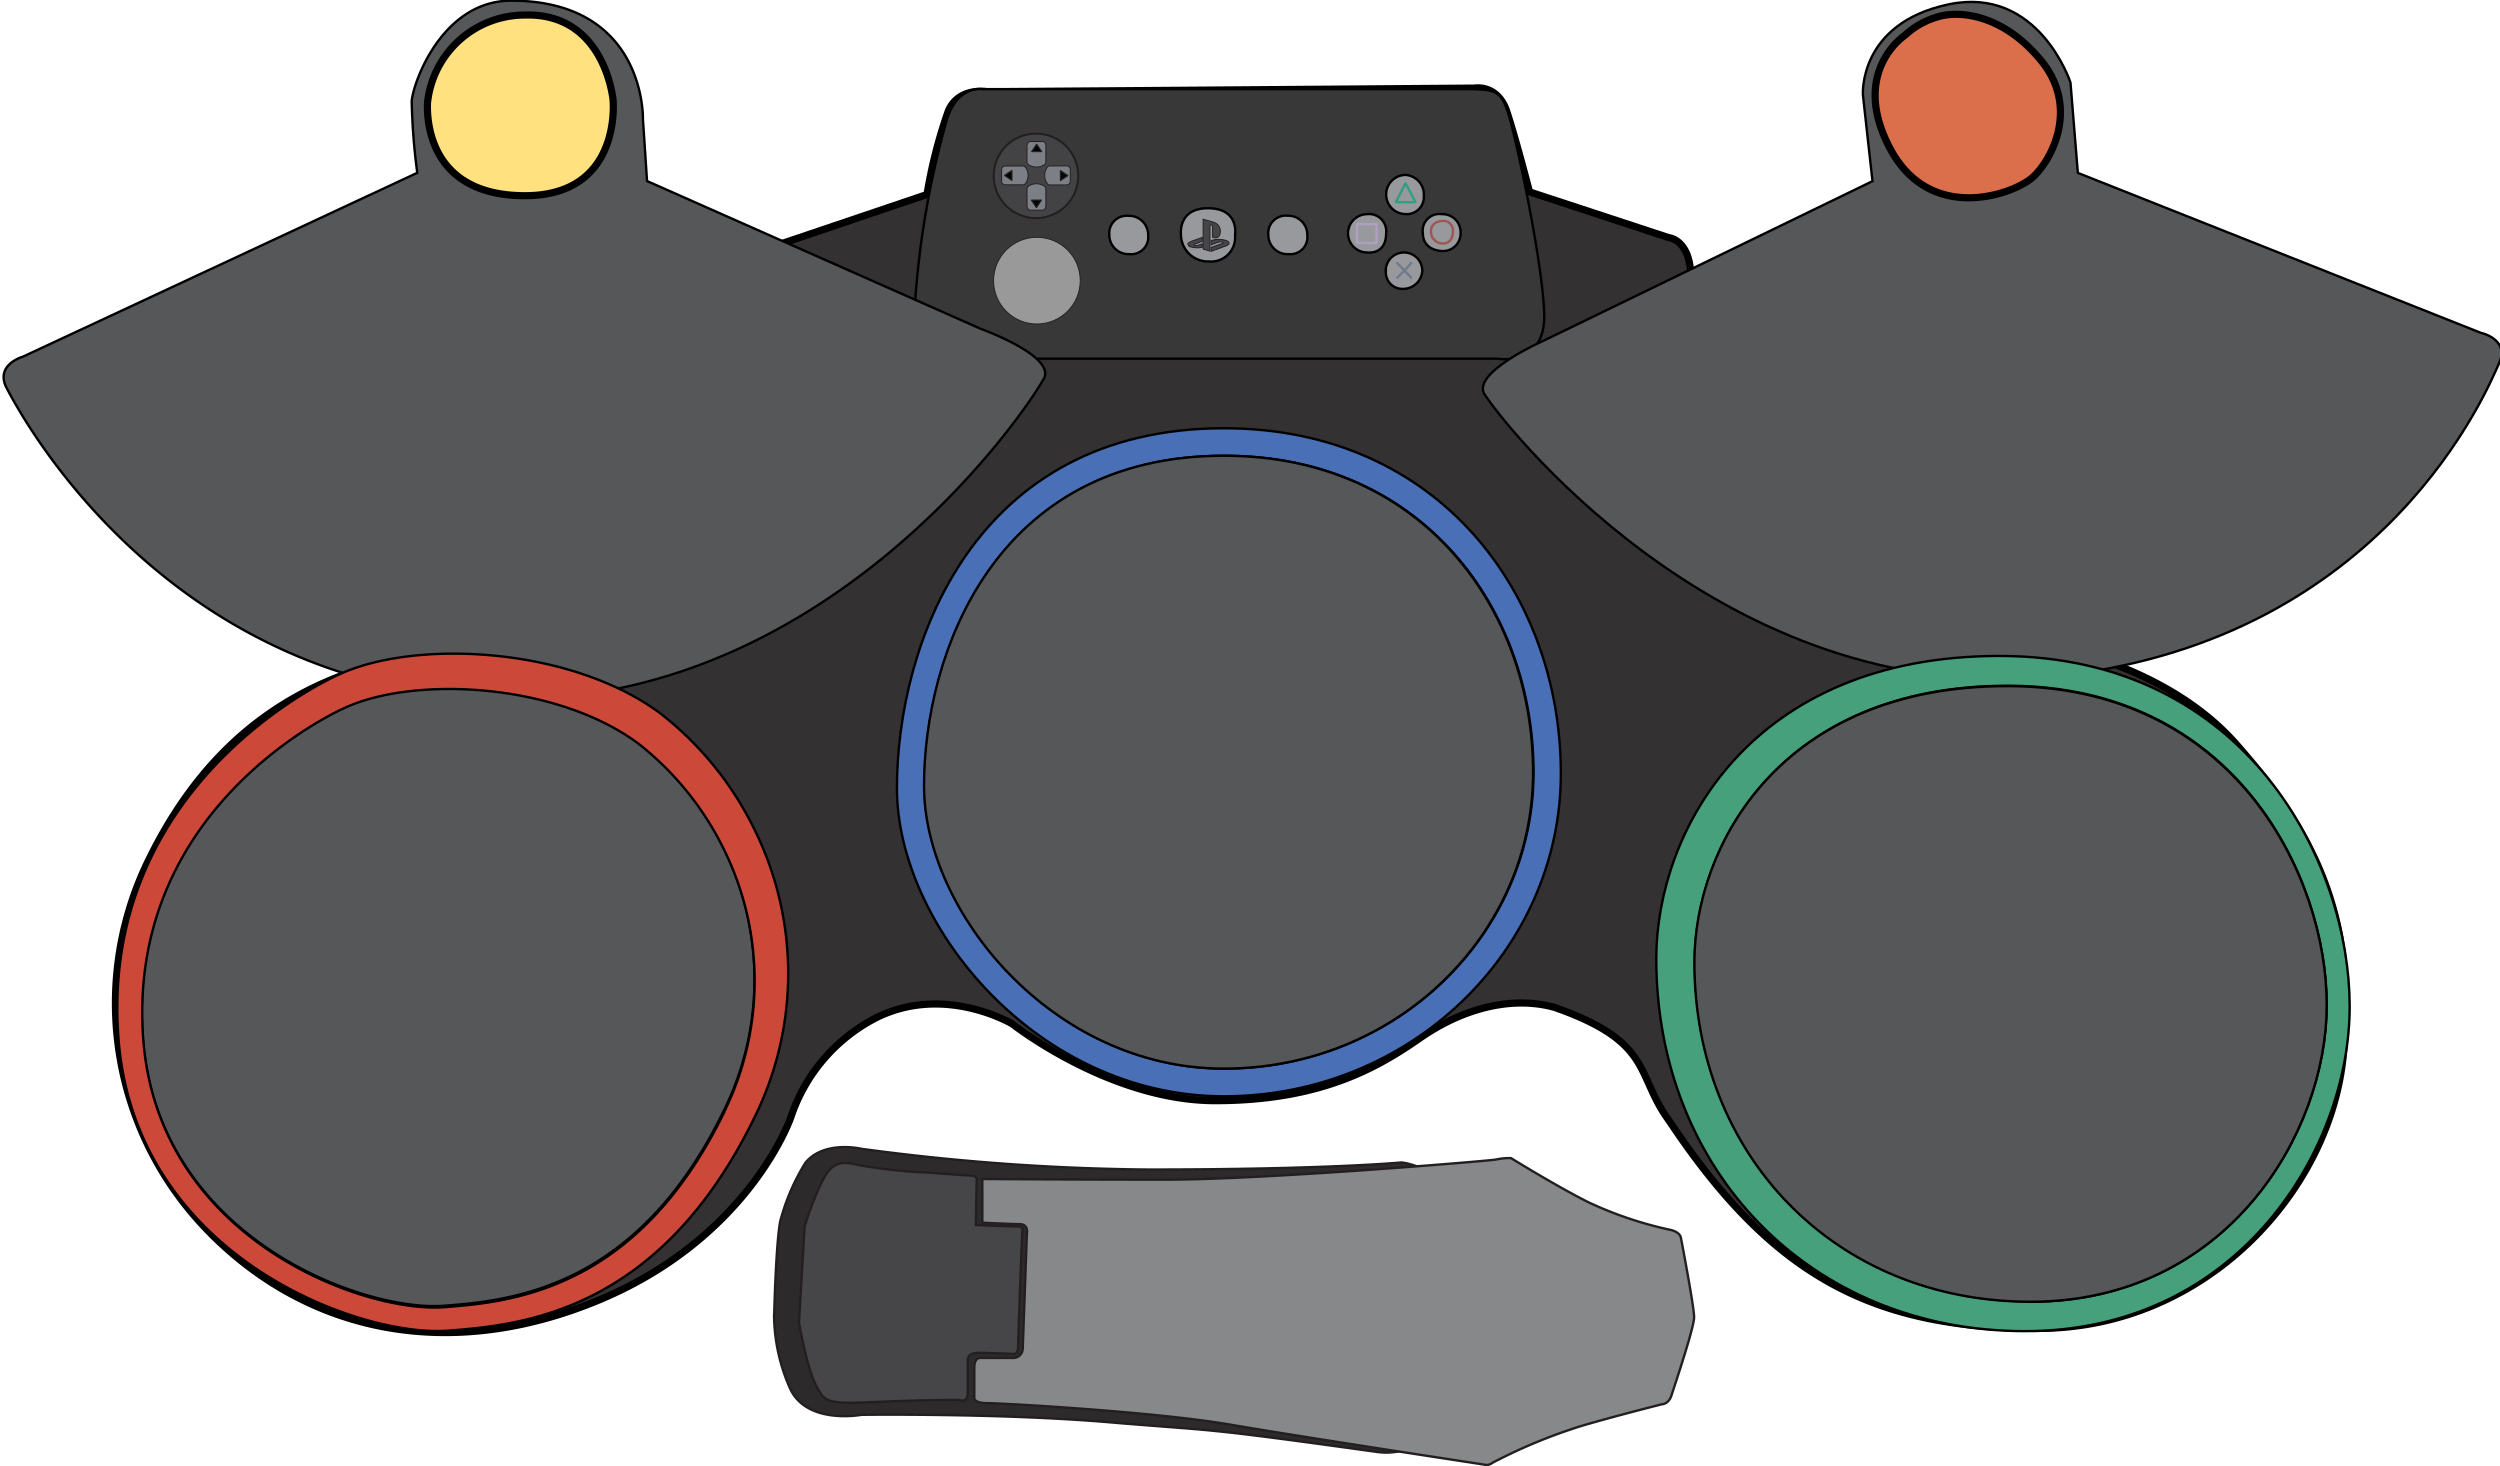 <?xml version="1.0" encoding="UTF-8" standalone="no"?>
<svg
   xmlns:dc="http://purl.org/dc/elements/1.1/"
   xmlns:cc="http://creativecommons.org/ns#"
   xmlns:rdf="http://www.w3.org/1999/02/22-rdf-syntax-ns#"
   xmlns:svg="http://www.w3.org/2000/svg"
   xmlns="http://www.w3.org/2000/svg"
   xmlns:sodipodi="http://sodipodi.sourceforge.net/DTD/sodipodi-0.dtd"
   xmlns:inkscape="http://www.inkscape.org/namespaces/inkscape"
   id="PS3DrumGH"
   viewBox="0 0 261.11 153.14"
   version="1.1"
   sodipodi:docname="Base.svg"
   inkscape:version="0.92.5 (2060ec1f9f, 2020-04-08)">
  <sodipodi:namedview
     pagecolor="#ffffff"
     bordercolor="#666666"
     borderopacity="1"
     objecttolerance="10"
     gridtolerance="10"
     guidetolerance="10"
     inkscape:pageopacity="0"
     inkscape:pageshadow="2"
     inkscape:window-width="2560"
     inkscape:window-height="1555"
     id="namedview72"
     showgrid="false"
     inkscape:zoom="4"
     inkscape:cx="93.32305"
     inkscape:cy="26.721976"
     inkscape:window-x="1080"
     inkscape:window-y="182"
     inkscape:window-maximized="0"
     inkscape:current-layer="PS3DrumGH" />
  <defs
     id="defs4">
    <style
       id="style2">.cls-1{fill:#333132;}.cls-1,.cls-10,.cls-2,.cls-3,.cls-4,.cls-5,.cls-6,.cls-7,.cls-8,.cls-9{stroke:#000;}.cls-1,.cls-10,.cls-11,.cls-12,.cls-13,.cls-14,.cls-15,.cls-16,.cls-17,.cls-18,.cls-2,.cls-3,.cls-4,.cls-5,.cls-6,.cls-7,.cls-8,.cls-9{stroke-miterlimit:10;}.cls-1,.cls-10,.cls-9{stroke-width:0.75px;}.cls-2{fill:#393839;}.cls-11,.cls-12,.cls-13,.cls-14,.cls-15,.cls-16,.cls-17,.cls-2,.cls-3,.cls-4,.cls-5,.cls-6,.cls-7,.cls-8{stroke-width:0.25px;}.cls-3{fill:#97999c;}.cls-4{fill:#302e2f;}.cls-5{fill:#565759;}.cls-6{fill:#cc493a;}.cls-7{fill:#496fb6;}.cls-8{fill:#46a07c;}.cls-9{fill:#db6f4b;}.cls-10{fill:#ffe17f;}.cls-11,.cls-12,.cls-13,.cls-14{fill:none;}.cls-11{stroke:#717a8d;}.cls-12{stroke:#9f5553;}.cls-13{stroke:#2ea081;}.cls-14{stroke:#b09fc1;}.cls-15{fill:#2d2a2b;}.cls-15,.cls-16,.cls-17,.cls-18{stroke:#231f20;}.cls-16,.cls-18{fill:#464547;}.cls-17{fill:#86888a;}.cls-18{stroke-width:0.1px;}</style>
  </defs>
  <path
     class="cls-1"
     d="M81.66,31.22l.81-.28L99,25.35a50,50,0,0,1,2.23-8.73c1.09-2.55,4.08-2,4.08-2l50.88-.38s2.42-.45,3.38,2.48,2.36,8.36,2.36,8.36l14.54,4.78s1.65.13,2.16,2.61-.57,7.53,7,11.1,19.38,3.82,23,16.57c2.8,10.46,3.06,11.48,3.06,11.48s15.42,1.4,24,11.09,12.62,18.49,11.22,32.65-14.41,28.43-31.88,28.43-27.8-5.61-38.51-21.68c-3.57-4.84-1.58-8.22-12-11.86-4.41-1.21-9.51.07-14,3.19S140.12,120,129.1,120s-21.17-8-21.17-8-7-4.21-14.16-.7a18.1,18.1,0,0,0-9,10.46s-4.27,12.43-19.89,19-30.54,3.57-41-7.21a34,34,0,0,1-6.56-37.87c5.48-11.73,13.64-18.42,24.29-21.29a65.7,65.7,0,0,1,11.62-1l2.55-11S57.09,44.9,71,44.73,81.66,31.22,81.66,31.22Z"
     transform="translate(-2.18 -5.04)"
     id="path6" />
  <path
     class="cls-2"
     d="M97.6,39.38c-.18,3.57,5.48,3.12,5.48,3.12l55.47,0s5.16.94,4.91-4.86-3.06-18.75-3.83-21-1.4-2.29-4.9-2.29H104.8s-2.67-.45-3.76,3.31A94,94,0,0,0,97.6,39.38Z"
     id="path8"
     transform="translate(-2.18 -5.04)" />
  <g
     id="gLB"
     inkscape:label="#g956"
     transform="translate(154.75,-0.5)">
    <path
       id="path32"
       transform="translate(-2.18,-5.04)"
       d="m 43,24.46 -1,-9 c 0,0 -0.51,-7.46 8.93,-9.46 9.44,-2 12.75,8.16 12.75,8.16 l 0.77,9.44 42.08,16.7 c 0,0 3.06,0.64 1.91,3.19 C 107.29,46.04 96.71,72.15 62.79,76.1 28.87,80.05 5.54,51.24 2.6,46.9 0.69,44.61 8.72,41.09 8.72,41.09 Z"
       class="cls-5"
       inkscape:connector-curvature="0"
       style="fill:#565759;stroke:#000000;stroke-width:0.25px;stroke-miterlimit:10" />
    <path
       id="path36"
       transform="translate(-2.18,-5.04)"
       d="m 46.4,9.22 c 0,0 -5.8,3.78 -1.59,11.78 4.21,8 12.94,4.84 14.92,3.06 1.98,-1.78 4.91,-7.27 0.89,-12.18 C 56.6,6.97 52,6.61 49.78,7.31 A 8.43,8.43 0 0 0 46.4,9.22 Z"
       class="cls-9"
       inkscape:connector-curvature="0"
       style="fill:#db6f4b;stroke:#000000;stroke-width:0.75px;stroke-miterlimit:10" />
  </g>
  <path
     class="cls-8"
     d="M211,73.55c-26,0-35.83,18.36-35.83,31.62,0,22.07,16.06,38.9,38.51,38.9s33.91-19.13,33.91-33.92S237,73.55,211,73.55Zm3.3,67.41c-20.46,0-35.11-15.35-35.11-35.47,0-12.09,8.95-28.83,32.67-28.83S245.19,96.54,245.19,110,234.72,141,214.26,141Z"
     transform="translate(-2.18 -5.04)"
     id="path28" />
  <g
     id="ga"
     inkscape:label="#g916">
    <path
       id="path30"
       transform="translate(-2.18 -5.04)"
       d="M214.26,141c-20.46,0-35.11-15.35-35.11-35.47,0-12.09,8.95-28.83,32.67-28.83S245.19,96.54,245.19,110,234.72,141,214.26,141Z"
       class="cls-5" />
    <path
       id="path40"
       transform="translate(-2.18 -5.04)"
       d="M146.93,33.32a1.72,1.72,0,0,0,1.8,1.89,2,2,0,0,0,2-1.89,1.91,1.91,0,0,0-3.82,0Z"
       class="cls-3" />
    <polyline
       id="polyline48"
       points="145.86 29.07 146.7 28.26 145.86 27.41"
       class="cls-11" />
    <polyline
       id="polyline50"
       points="147.45 27.41 146.7 28.26 147.45 29.07"
       class="cls-11" />
  </g>
  <g
     id="gx"
     inkscape:label="#g934">
    <path
       id="path34"
       d="m 43.58,18.05 -41.18,19.2 c 0,0 -3,0.84 -1.69,3.31 1.31,2.47 16.1,30.77 50.21,32.4 C 85.03,74.59 106.34,44.24 108.92,39.72 c 1.75,-2.42 -6.5,-5.38 -6.5,-5.38 L 67.58,18.91 67.15,12.43 c 0,0 0.33,-12.36 -13.76,-12.36 -7.21,0 -10.24,8.55 -10.39,10.5 a 67.22,67.22 0 0 0 0.58,7.48 z"
       class="cls-5"
       inkscape:connector-curvature="0"
       style="fill:#565759;stroke:#000000;stroke-width:0.25px;stroke-miterlimit:10" />
    <path
       id="path38"
       d="m 64.03,10.44 c 0,0 1,10 -9.2,10 -10.2,0 -10.24,-8.16 -10.18,-9.69 a 10.23,10.23 0 0 1 10.18,-9.18 C 63.21,1.33 64.03,10.44 64.03,10.44 Z"
       class="cls-10"
       inkscape:connector-curvature="0"
       style="fill:#ffe17f;stroke:#000000;stroke-width:0.75px;stroke-miterlimit:10" />
    <path
       id="path46"
       transform="translate(-2.18 -5.04)"
       d="M145,31.41s1.95.28,1.95-2a1.79,1.79,0,0,0-2-2,2,2,0,1,0,.05,4Z"
       class="cls-3" />
    <rect
       id="rect56"
       rx="0.03"
       height="1.98"
       width="2.03"
       y="23.41"
       x="141.74"
       class="cls-14" />
  </g>
  <g
     id="gb"
     inkscape:label="#g922">
    <path
       id="path20"
       transform="translate(-2.18 -5.04)"
       d="M38.13,78.82s-23.15,10.09-21,35.1c1.86,20.51,23,28.12,31.38,27.5,7.29-.54,20.24-1.9,29.21-20.26a31,31,0,0,0,.07-27.53,31.81,31.81,0,0,0-8.93-11.09C60.34,76.17,45.43,75.4,38.13,78.82Z"
       class="cls-5" />
    <path
       id="path22"
       transform="translate(-2.18 -5.04)"
       d="M81,91.72A34.52,34.52,0,0,0,71.2,79.59c-9.35-7-25.67-7.82-33.66-4.08,0,0-25.33,11-22.95,38.42,2,22.44,25.16,30.77,34.34,30.09,8-.59,22.16-2.08,32-22.17A33.89,33.89,0,0,0,81,91.72Zm-3.23,29.59c-9,18.35-21.92,19.72-29.21,20.26-8.39.62-29.52-7-31.38-27.5C15,89.06,38.13,79,38.13,79c7.3-3.41,22.21-2.64,30.76,3.73a31.81,31.81,0,0,1,8.93,11.09A31,31,0,0,1,77.75,121.31Z"
       class="cls-6" />
    <path
       id="path42"
       transform="translate(-2.18 -5.04)"
       d="M152.81,31.26a1.84,1.84,0,0,0,1.92-1.91,1.88,1.88,0,0,0-1.94-1.94,1.75,1.75,0,0,0-2,2C150.81,31.26,152.81,31.26,152.81,31.26Z"
       class="cls-3" />
    <path
       id="path52"
       transform="translate(-2.18 -5.04)"
       d="M151.64,29.18a1.23,1.23,0,0,0,1.29,1.29c.26,0,1-.14,1-1.29a1,1,0,0,0-1.16-1.06C152.75,28.12,151.64,28.17,151.64,29.18Z"
       class="cls-12" />
  </g>
  <g
     id="gRB"
     inkscape:label="#g880">
    <g
       data-name="Layer 14"
       id="Layer_14">
      <path
         id="path58"
         transform="translate(-2.18 -5.04)"
         d="M86.31,126.47a22.4,22.4,0,0,0-2.65,6.16c-.47,2.65-.63,10.06-.63,10.06A19.22,19.22,0,0,0,84.67,150c1.72,3.9,7.49,2.81,7.49,2.81s14.47-.19,25.89.78,8.79.43,27.82,3.08a7,7,0,0,0,2.51-.06s8.89-2.51,8.43-17.78c0-11.64-8.25-12.38-8.25-12.38s-7.78.74-26.44.74a237.12,237.12,0,0,1-29.94-2.16S88.28,124.09,86.31,126.47Z"
         class="cls-15" />
      <path
         id="path60"
         transform="translate(-2.18 -5.04)"
         d="M99.14,127.51a54.94,54.94,0,0,1-7.2-.77c-2.1-.52-3-.29-4.09,2.11a31.13,31.13,0,0,0-1.64,4.33l-.58,10s.82,4.74,1.75,6.49.94,2.05,6,1.81,9-.23,9-.23.88.47.88-.88,0-3.27,0-3.27-.08-.76,1.08-.76,3.68.11,3.68.11.5.09.5-.81c0-1.14.43-12,.43-12s.21-.5-.49-.5-4.36-.15-4.36-.15l.09-4.71s.11-.43-.65-.46S99.14,127.51,99.14,127.51Z"
         class="cls-16" />
      <path
         id="path62"
         transform="translate(-2.18 -5.04)"
         d="M104.78,128.18v4.56s2.9.15,3.89.15.76,1.05.76,1.05L109,145.87a1,1,0,0,1-1.08,1h-3.27s-.71-.14-.71,1V151s-.14.59,1.38.59,17.49.9,25.21,2.22S157.13,158,157.13,158a1,1,0,0,0,.93-.18,55.62,55.62,0,0,1,9.33-3.86c3.69-1.08,8.36-2.25,8.36-2.25s.71,0,1-.91,2.37-7.07,2.37-8.19-1.38-8.3-1.38-8.3-.06-.59-1.11-.82a39.79,39.79,0,0,1-8.63-2.92C164.55,128.82,160,126,160,126a6.13,6.13,0,0,0-1.58.15c-1.46.2-24.33,2.1-34.47,2.1S104.78,128.18,104.78,128.18Z"
         class="cls-17" />
    </g>
  </g>
  <g
     id="ghome"
     inkscape:label="#g952">
    <path
       id="path10"
       transform="translate(-2.18 -5.04)"
       d="M125.52,29.43a2.84,2.84,0,0,0,2.92,2.92,2.51,2.51,0,0,0,2.73-2.73s.52-2.83-2.83-2.83C125.24,26.79,125.52,29.43,125.52,29.43Z"
       class="cls-3" />
    <path
       id="path65"
       transform="translate(-2.18 -5.04)"
       d="M128.83,28.8v1a.5.5,0,0,0,.78-.4.94.94,0,0,0-.62-1.12c-.27-.11-1.15-.34-1.15-.34v3.11l.71.22V28.72s0-.25.16-.18S128.83,28.8,128.83,28.8Z"
       class="cls-18" />
    <path
       id="path67"
       transform="translate(-2.18 -5.04)"
       d="M130.52,30.34c-.14-.23-.86-.31-1.05-.3a2.62,2.62,0,0,0-.79.13v.43l.74-.26a.74.74,0,0,1,.47,0c.1.05,0,.11-.13.16l-1.08.38v.41l1.53-.56S130.66,30.57,130.52,30.34Z"
       class="cls-18" />
    <path
       id="path69"
       transform="translate(-2.18 -5.04)"
       d="M126.25,30.48c0,.13,0,.27.5.39a2.43,2.43,0,0,0,1,0v-.37l-.21.08c-.22.09-.52.13-.6.06s.08-.13.08-.13l.73-.26v-.41l-.88.31S126.29,30.35,126.25,30.48Z"
       class="cls-18" />
  </g>
  <g
     id="gy"
     inkscape:label="#g928">
    <path
       id="path24"
       transform="translate(-2.18 -5.04)"
       d="M130,49.77c-26.11,0-34.14,22.59-34.14,37.6,0,14.26,14.6,32.17,34.14,32.17s35.2-15.29,35.2-33.73S152.68,49.77,130,49.77Zm.05,66.88c-17.93,0-31.31-16.43-31.31-29.52,0-13.77,7.36-34.49,31.31-34.49,20.83,0,32.3,16.15,32.3,33.07S148,116.65,130,116.65Z"
       class="cls-7" />
    <path
       id="path26"
       transform="translate(-2.18 -5.04)"
       d="M130,116.65c-17.93,0-31.31-16.43-31.31-29.52,0-13.77,7.36-34.49,31.31-34.49,20.83,0,32.3,16.15,32.3,33.07S148,116.65,130,116.65Z"
       class="cls-5" />
    <path
       id="path44"
       transform="translate(-2.18 -5.04)"
       d="M149,27.4a1.78,1.78,0,0,0,1.89-1.89,2.06,2.06,0,0,0-1.89-2.2,2,2,0,1,0,0,4.09Z"
       class="cls-3" />
    <path
       sodipodi:nodetypes="csssccc"
       inkscape:connector-curvature="0"
       id="rect56-3"
       d="m 147.827,21.079 c 0,0.017 -0.013,0.03 -0.03,0.03 h -1.97 c -0.017,0 -0.038,-0.015 -0.03,-0.03 l 1.007,-1.932 c 0.332,0.649 0.681,1.288 1.023,1.932 z"
       style="fill:none;stroke:#2ea081;stroke-width:0.25;stroke-linecap:butt;stroke-linejoin:round;stroke-miterlimit:10;stroke-dasharray:none;stroke-opacity:1;paint-order:normal" />
  </g>
  <g
     transform="translate(-2.7989056e-6,-3.4092572e-6)"
     id="gstart"
     inkscape:label="#g1045">
    <path
       inkscape:connector-curvature="0"
       id="path938"
       transform="translate(-2.02,-6.76)"
       d="m 136.62,33.3 a 1.77,1.77 0 0 0 1.94,-1.94 2,2 0 0 0 -2.07,-2.07 1.83,1.83 0 0 0 -2,2 2,2 0 0 0 2.13,2.01 z"
       class="cls-3"
       style="fill:#97999c;stroke:#000000;stroke-width:0.25px;stroke-miterlimit:10" />
  </g>
  <g
     transform="translate(-2.7989056e-6,-3.4092572e-6)"
     id="gback"
     inkscape:label="#g1057">
    <path
       inkscape:connector-curvature="0"
       id="path940"
       transform="translate(-2.02,-6.76)"
       d="m 120,33.3 a 1.77,1.77 0 0 0 1.94,-1.94 2,2 0 0 0 -2.06,-2.06 1.83,1.83 0 0 0 -2,2 2,2 0 0 0 2.12,2 z"
       class="cls-3"
       style="fill:#97999c;stroke:#000000;stroke-width:0.25px;stroke-miterlimit:10" />
  </g>
  <circle
     class="cls-15"
     id="circle46-6"
     style="fill:#434345;stroke:#231f20;stroke-width:0.217;stroke-linejoin:round;stroke-miterlimit:10;stroke-dasharray:none"
     cy="18.368"
     cx="108.202"
     r="4.416" />
  <g
     transform="matrix(0.67,0,0,0.67,41.019,-29.73)"
     id="gdown"
     inkscape:label="#g1750">
    <path
       sodipodi:nodetypes="aassssssa"
       inkscape:connector-curvature="0"
       id="rect1681"
       d="m 99.391,73.229 c 0.587,-0.284 1.319,-0.284 1.906,0 0.226,0.109 0.518,0.27 0.518,0.606 v 2.691 c 0,0.336 -0.231,0.606 -0.518,0.606 h -1.906 c -0.287,0 -0.518,-0.27 -0.518,-0.606 V 73.835 c 0,-0.336 0.292,-0.497 0.518,-0.606 z"
       style="opacity:1;vector-effect:none;fill:#7c7f85;fill-opacity:1;stroke:#231f20;stroke-width:0.154;stroke-linecap:round;stroke-linejoin:round;stroke-miterlimit:4;stroke-dasharray:none;stroke-dashoffset:0;stroke-opacity:1" />
    <path
       inkscape:transform-center-x="3.0478432e-06"
       transform="matrix(1.045,0,0,0.898,-2.008,15.042)"
       inkscape:transform-center-y="0.19136499"
       d="m 97.943,68.683 -0.369,-0.64 -0.369,-0.64 0.739,0 0.739,0 -0.369,0.64 z"
       inkscape:randomized="0"
       inkscape:rounded="0"
       inkscape:flatsided="false"
       sodipodi:arg2="2.6179939"
       sodipodi:arg1="1.5707963"
       sodipodi:r2="0.42642584"
       sodipodi:r1="0.85285169"
       sodipodi:cy="67.830307"
       sodipodi:cx="97.942856"
       sodipodi:sides="3"
       id="path1699"
       style="opacity:1;vector-effect:none;fill:#000000;fill-opacity:1;stroke:#231f20;stroke-width:0.2;stroke-linecap:round;stroke-linejoin:round;stroke-miterlimit:4;stroke-dasharray:none;stroke-dashoffset:0;stroke-opacity:1"
       sodipodi:type="star" />
  </g>
  <g
     transform="matrix(0.67,0,0,0.67,41.019,-29.73)"
     id="gup"
     inkscape:label="#g1742">
    <path
       sodipodi:nodetypes="ssssaasss"
       inkscape:connector-curvature="0"
       id="rect1677"
       d="m 99.39,66.43 h 1.907 c 0.287,0 0.518,0.262 0.518,0.587 v 2.607 c 0,0.325 -0.293,0.481 -0.518,0.587 -0.587,0.276 -1.32,0.276 -1.907,0 -0.226,-0.106 -0.518,-0.262 -0.518,-0.587 V 67.018 c 0,-0.325 0.231,-0.587 0.518,-0.587 z"
       style="opacity:1;vector-effect:none;fill:#7c7f85;fill-opacity:1;stroke:#231f20;stroke-width:0.151;stroke-linecap:round;stroke-linejoin:round;stroke-miterlimit:4;stroke-dasharray:none;stroke-dashoffset:0;stroke-opacity:1" />
    <path
       inkscape:transform-center-x="-0.09093761"
       transform="matrix(1.045,0,0,-0.898,-1.969,128.539)"
       inkscape:transform-center-y="-1.3963164"
       d="m 97.943,68.683 -0.369,-0.64 -0.369,-0.64 0.739,0 0.739,0 -0.369,0.64 z"
       inkscape:randomized="0"
       inkscape:rounded="0"
       inkscape:flatsided="false"
       sodipodi:arg2="2.6179939"
       sodipodi:arg1="1.5707963"
       sodipodi:r2="0.42642584"
       sodipodi:r1="0.85285169"
       sodipodi:cy="67.830307"
       sodipodi:cx="97.942856"
       sodipodi:sides="3"
       id="path1699-0"
       style="opacity:1;vector-effect:none;fill:#000000;fill-opacity:1;stroke:#231f20;stroke-width:0.2;stroke-linecap:round;stroke-linejoin:round;stroke-miterlimit:4;stroke-dasharray:none;stroke-dashoffset:0;stroke-opacity:1"
       sodipodi:type="star" />
  </g>
  <g
     transform="matrix(0.67,0,0,0.67,41.019,-29.73)"
     id="gright"
     inkscape:label="#g1746">
    <path
       sodipodi:nodetypes="ssssssaas"
       inkscape:connector-curvature="0"
       id="rect1683"
       d="m 102.426,70.231 h 2.6 c 0.327,0 0.59,0.233 0.59,0.523 v 1.925 c 0,0.29 -0.263,0.523 -0.59,0.523 h -2.6 c -0.327,0 -0.483,-0.295 -0.59,-0.523 -0.277,-0.593 -0.277,-1.332 0,-1.925 0.106,-0.228 0.263,-0.523 0.59,-0.523 z"
       style="opacity:1;vector-effect:none;fill:#7c7f85;fill-opacity:1;stroke:#231f20;stroke-width:0.152;stroke-linecap:round;stroke-linejoin:round;stroke-miterlimit:4;stroke-dasharray:none;stroke-dashoffset:0;stroke-opacity:1" />
    <path
       inkscape:transform-center-y="7.6501651e-06"
       inkscape:transform-center-x="-0.19136459"
       transform="matrix(0,-1.045,0.898,0,43.554,174.093)"
       d="m 97.943,68.683 -0.369,-0.64 -0.369,-0.64 0.739,0 0.739,0 -0.369,0.64 z"
       inkscape:randomized="0"
       inkscape:rounded="0"
       inkscape:flatsided="false"
       sodipodi:arg2="2.6179939"
       sodipodi:arg1="1.5707963"
       sodipodi:r2="0.42642584"
       sodipodi:r1="0.85285169"
       sodipodi:cy="67.830307"
       sodipodi:cx="97.942856"
       sodipodi:sides="3"
       id="path1699-6"
       style="opacity:1;vector-effect:none;fill:#050506;fill-opacity:1;stroke:#231f20;stroke-width:0.2;stroke-linecap:round;stroke-linejoin:round;stroke-miterlimit:4;stroke-dasharray:none;stroke-dashoffset:0;stroke-opacity:1"
       sodipodi:type="star" />
  </g>
  <g
     transform="matrix(0.67,0,0,0.67,41.019,-29.73)"
     id="gleft"
     inkscape:label="#g1754">
    <path
       sodipodi:nodetypes="ssaasssss"
       inkscape:connector-curvature="0"
       id="rect1679"
       d="m 95.522,70.246 h 2.7 c 0.337,0 0.498,0.292 0.608,0.518 0.285,0.587 0.285,1.319 0,1.906 -0.11,0.226 -0.271,0.518 -0.608,0.518 H 95.522 c -0.337,0 -0.608,-0.231 -0.608,-0.518 v -1.906 c 0,-0.287 0.271,-0.518 0.608,-0.518 z"
       style="opacity:1;vector-effect:none;fill:#7c7f85;fill-opacity:1;stroke:#231f20;stroke-width:0.154;stroke-linecap:round;stroke-linejoin:round;stroke-miterlimit:4;stroke-dasharray:none;stroke-dashoffset:0;stroke-opacity:1" />
    <path
       inkscape:transform-center-x="1.3963129"
       transform="matrix(0,-1.045,-0.898,0,157.052,174.071)"
       inkscape:transform-center-y="-0.090931534"
       d="m 97.943,68.683 -0.369,-0.64 -0.369,-0.64 0.739,0 0.739,0 -0.369,0.64 z"
       inkscape:randomized="0"
       inkscape:rounded="0"
       inkscape:flatsided="false"
       sodipodi:arg2="2.6179939"
       sodipodi:arg1="1.5707963"
       sodipodi:r2="0.42642584"
       sodipodi:r1="0.85285169"
       sodipodi:cy="67.830307"
       sodipodi:cx="97.942856"
       sodipodi:sides="3"
       id="path1699-0-1"
       style="opacity:1;vector-effect:none;fill:#000000;fill-opacity:1;stroke:#231f20;stroke-width:0.2;stroke-linecap:round;stroke-linejoin:round;stroke-miterlimit:4;stroke-dasharray:none;stroke-dashoffset:0;stroke-opacity:1"
       sodipodi:type="star" />
  </g>
  <circle
     class="cls-13"
     cx="108.299"
     cy="29.312"
     r="4.53"
     id="gljoy"
     style="fill:#999999;fill-opacity:1;stroke:#231f20;stroke-width:0.1px;stroke-miterlimit:10"
     inkscape:label="#circle68" />
</svg>
